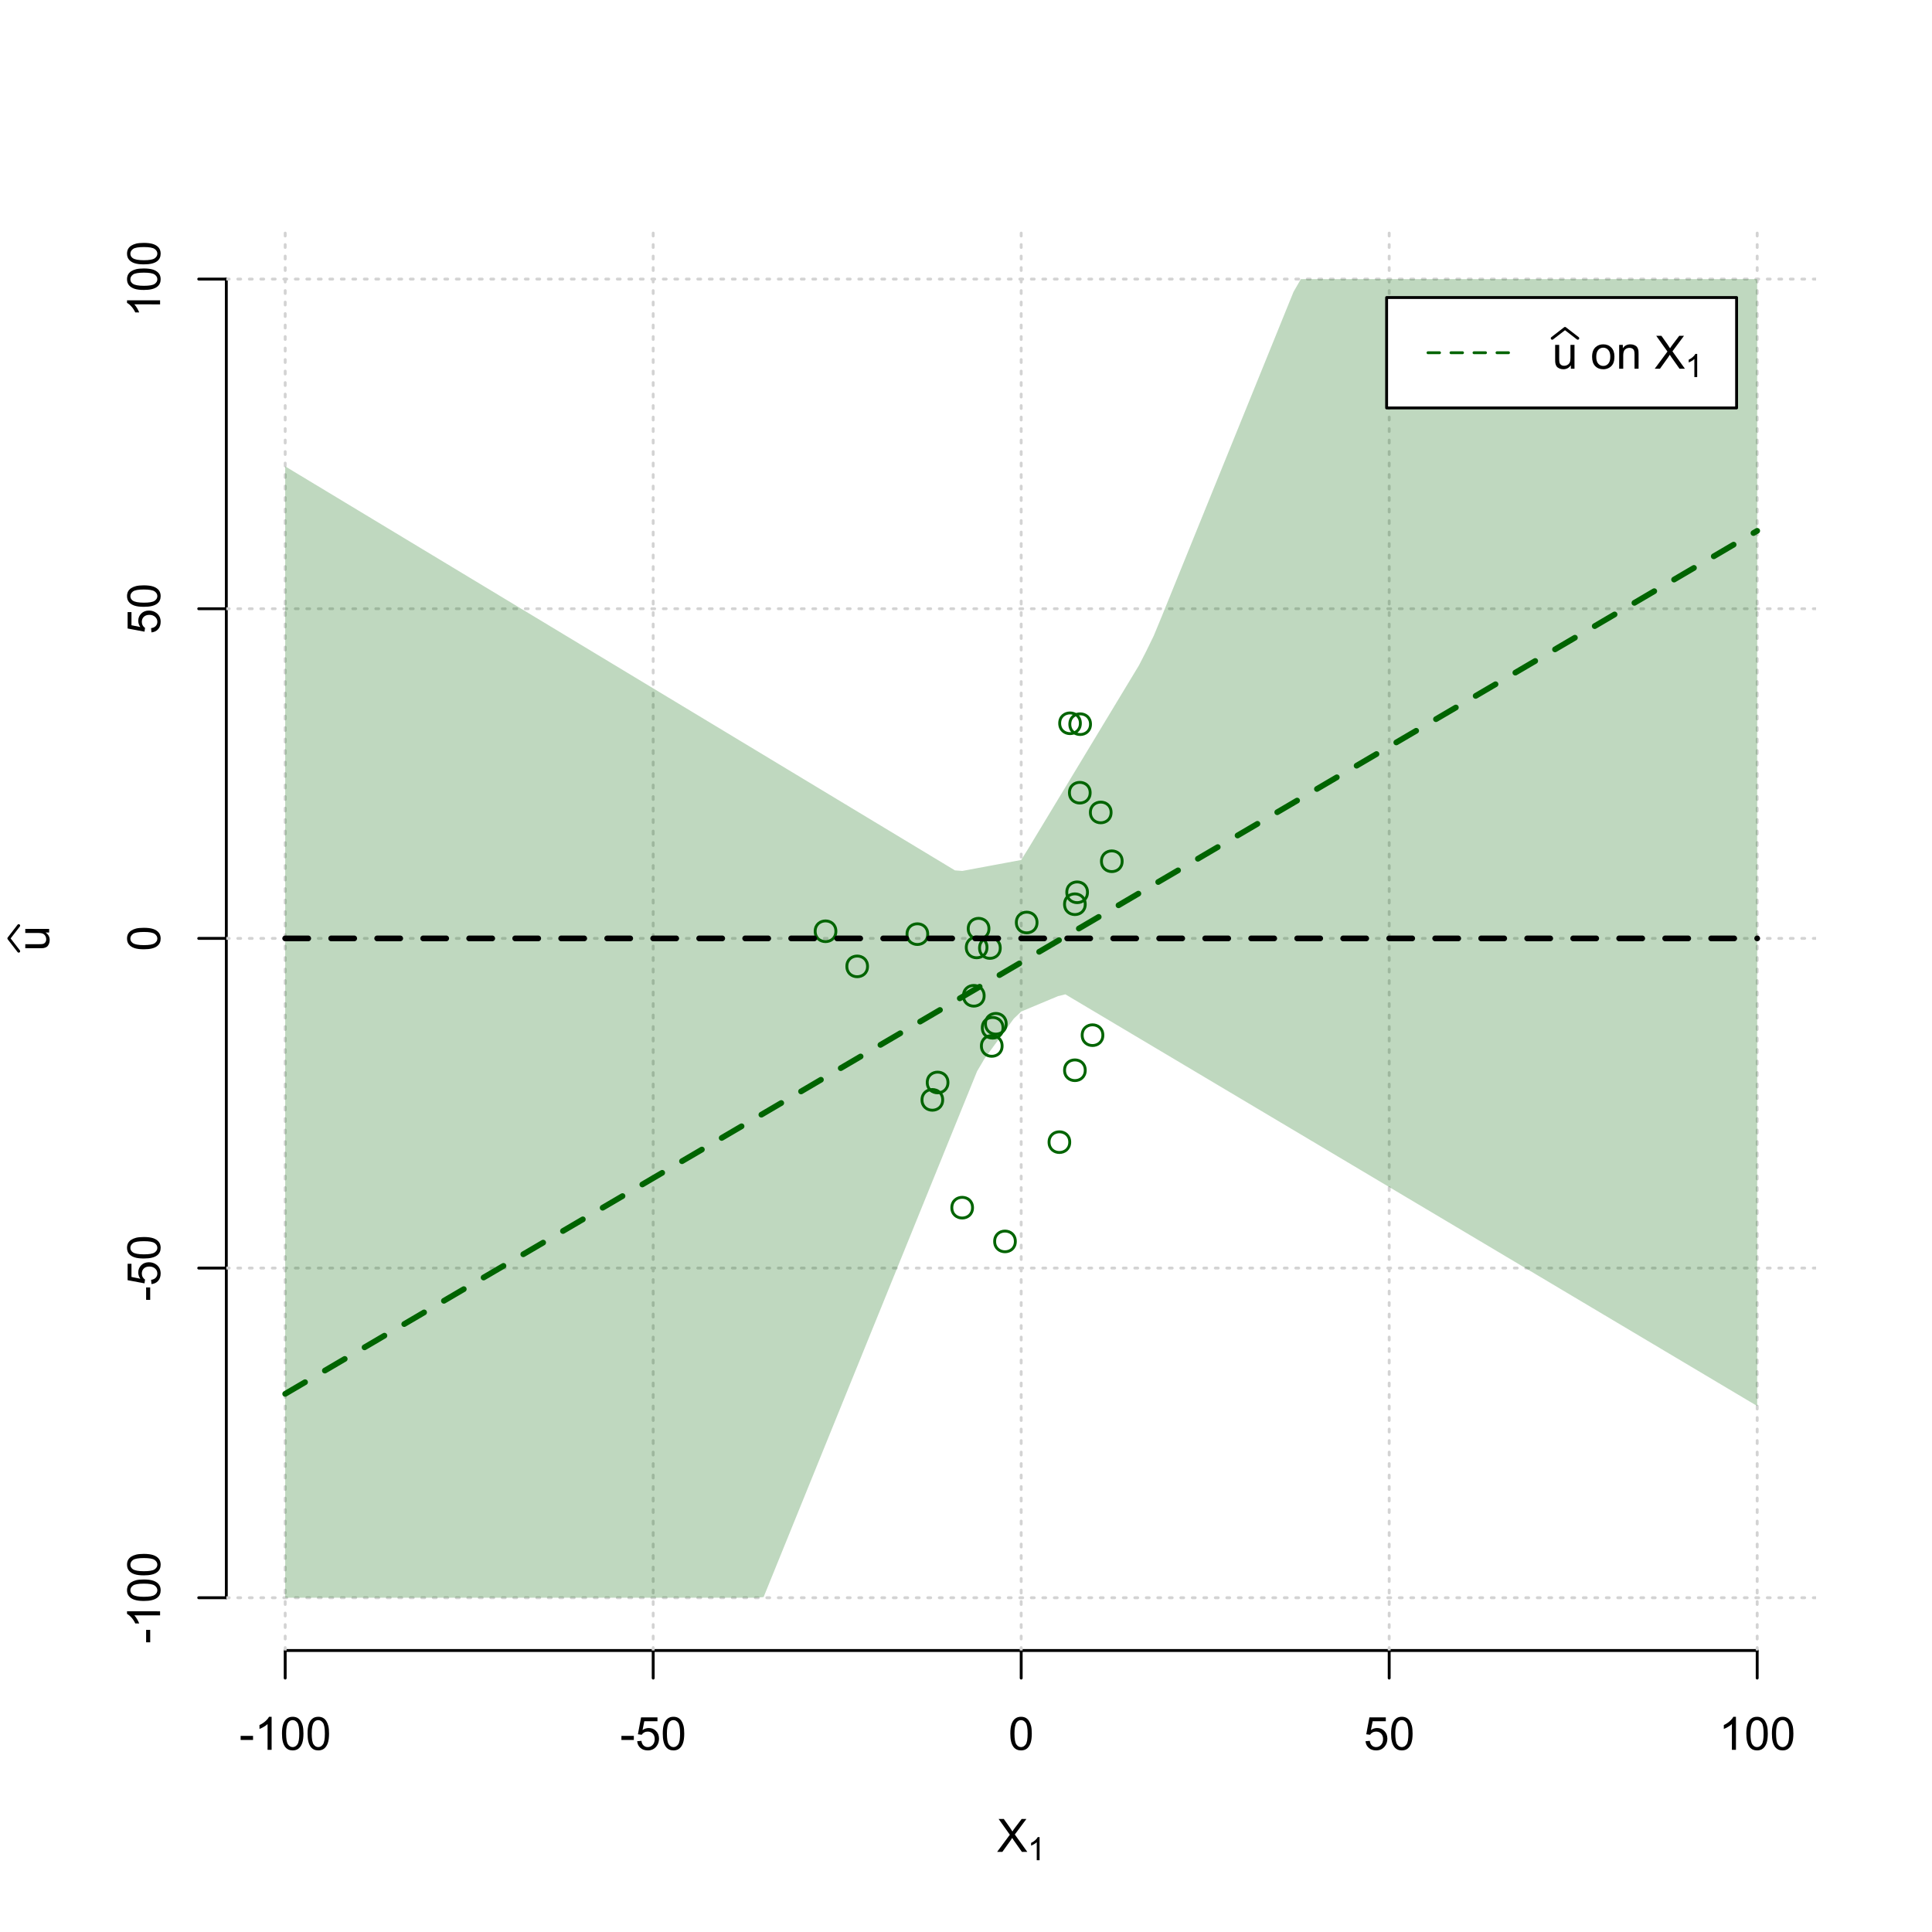 <?xml version="1.0" encoding="UTF-8"?>
<svg xmlns="http://www.w3.org/2000/svg" xmlns:xlink="http://www.w3.org/1999/xlink" width="504pt" height="504pt" viewBox="0 0 504 504" version="1.1">
<defs>
<g>
<symbol overflow="visible" id="glyph0-0">
<path style="stroke:none;" d="M 1.5 0 L 1.5 -7.5 L 7.5 -7.5 L 7.5 0 Z M 1.688 -0.188 L 7.312 -0.188 L 7.312 -7.312 L 1.688 -7.312 Z M 1.688 -0.188 "/>
</symbol>
<symbol overflow="visible" id="glyph0-1">
<path style="stroke:none;" d="M 0.055 0 L 3.375 -4.477 L 0.445 -8.59 L 1.797 -8.59 L 3.359 -6.387 C 3.68 -5.93 3.91 -5.578 4.047 -5.332 C 4.238 -5.645 4.465 -5.969 4.727 -6.312 L 6.457 -8.59 L 7.695 -8.59 L 4.676 -4.539 L 7.93 0 L 6.523 0 L 4.359 -3.062 C 4.238 -3.238 4.113 -3.43 3.984 -3.641 C 3.789 -3.324 3.652 -3.109 3.574 -2.992 L 1.418 0 Z M 0.055 0 "/>
</symbol>
<symbol overflow="visible" id="glyph0-2">
<path style="stroke:none;" d="M 0.383 -2.578 L 0.383 -3.641 L 3.621 -3.641 L 3.621 -2.578 Z M 0.383 -2.578 "/>
</symbol>
<symbol overflow="visible" id="glyph0-3">
<path style="stroke:none;" d="M 4.469 0 L 3.414 0 L 3.414 -6.719 C 3.16 -6.477 2.828 -6.234 2.414 -5.996 C 2 -5.75 1.629 -5.57 1.305 -5.449 L 1.305 -6.469 C 1.895 -6.742 2.41 -7.078 2.852 -7.477 C 3.293 -7.871 3.605 -8.254 3.789 -8.625 L 4.469 -8.625 Z M 4.469 0 "/>
</symbol>
<symbol overflow="visible" id="glyph0-4">
<path style="stroke:none;" d="M 0.5 -4.234 C 0.496 -5.246 0.602 -6.062 0.812 -6.688 C 1.02 -7.305 1.328 -7.785 1.742 -8.121 C 2.148 -8.457 2.668 -8.625 3.297 -8.625 C 3.758 -8.625 4.164 -8.531 4.512 -8.348 C 4.855 -8.16 5.141 -7.891 5.371 -7.543 C 5.594 -7.191 5.773 -6.766 5.906 -6.266 C 6.035 -5.762 6.098 -5.086 6.102 -4.234 C 6.098 -3.227 5.996 -2.414 5.789 -1.797 C 5.578 -1.176 5.266 -0.695 4.859 -0.359 C 4.445 -0.02 3.926 0.145 3.297 0.148 C 2.465 0.145 1.816 -0.148 1.348 -0.742 C 0.781 -1.457 0.496 -2.621 0.5 -4.234 Z M 1.582 -4.234 C 1.582 -2.824 1.746 -1.887 2.074 -1.418 C 2.402 -0.949 2.809 -0.715 3.297 -0.719 C 3.777 -0.715 4.184 -0.949 4.52 -1.422 C 4.848 -1.887 5.016 -2.824 5.016 -4.234 C 5.016 -5.648 4.848 -6.59 4.52 -7.055 C 4.184 -7.516 3.773 -7.746 3.289 -7.75 C 2.801 -7.746 2.414 -7.543 2.125 -7.137 C 1.762 -6.613 1.582 -5.645 1.582 -4.234 Z M 1.582 -4.234 "/>
</symbol>
<symbol overflow="visible" id="glyph0-5">
<path style="stroke:none;" d="M 0.5 -2.25 L 1.605 -2.344 C 1.684 -1.805 1.871 -1.398 2.176 -1.125 C 2.473 -0.852 2.836 -0.715 3.258 -0.719 C 3.766 -0.715 4.195 -0.906 4.547 -1.293 C 4.898 -1.672 5.074 -2.18 5.074 -2.82 C 5.074 -3.414 4.902 -3.891 4.566 -4.242 C 4.227 -4.59 3.785 -4.762 3.242 -4.766 C 2.898 -4.762 2.594 -4.684 2.32 -4.531 C 2.047 -4.375 1.832 -4.176 1.676 -3.93 L 0.688 -4.062 L 1.516 -8.473 L 5.789 -8.473 L 5.789 -7.465 L 2.359 -7.465 L 1.898 -5.156 C 2.414 -5.516 2.953 -5.695 3.523 -5.695 C 4.27 -5.695 4.902 -5.434 5.422 -4.914 C 5.934 -4.395 6.191 -3.727 6.195 -2.914 C 6.191 -2.133 5.965 -1.461 5.516 -0.898 C 4.961 -0.199 4.211 0.145 3.258 0.148 C 2.477 0.145 1.836 -0.07 1.344 -0.508 C 0.844 -0.941 0.562 -1.523 0.5 -2.25 Z M 0.5 -2.25 "/>
</symbol>
<symbol overflow="visible" id="glyph0-6">
<path style="stroke:none;" d="M 4.867 0 L 4.867 -0.914 C 4.379 -0.211 3.723 0.141 2.895 0.141 C 2.527 0.141 2.184 0.07 1.867 -0.07 C 1.547 -0.211 1.309 -0.387 1.156 -0.602 C 1 -0.812 0.895 -1.074 0.832 -1.383 C 0.785 -1.59 0.762 -1.918 0.766 -2.367 L 0.766 -6.223 L 1.82 -6.223 L 1.82 -2.773 C 1.816 -2.219 1.84 -1.848 1.887 -1.656 C 1.949 -1.379 2.09 -1.16 2.309 -1.004 C 2.523 -0.84 2.789 -0.762 3.105 -0.766 C 3.418 -0.762 3.715 -0.844 3.996 -1.008 C 4.273 -1.172 4.469 -1.391 4.586 -1.672 C 4.699 -1.949 4.758 -2.355 4.758 -2.891 L 4.758 -6.223 L 5.812 -6.223 L 5.812 0 Z M 4.867 0 "/>
</symbol>
<symbol overflow="visible" id="glyph0-7">
<path style="stroke:none;" d=""/>
</symbol>
<symbol overflow="visible" id="glyph0-8">
<path style="stroke:none;" d="M 0.398 -3.109 C 0.398 -4.262 0.719 -5.117 1.359 -5.672 C 1.895 -6.133 2.547 -6.363 3.316 -6.363 C 4.172 -6.363 4.871 -6.082 5.414 -5.52 C 5.953 -4.957 6.223 -4.184 6.227 -3.199 C 6.223 -2.398 6.102 -1.766 5.867 -1.309 C 5.625 -0.848 5.277 -0.492 4.82 -0.238 C 4.359 0.016 3.859 0.141 3.316 0.141 C 2.441 0.141 1.734 -0.137 1.203 -0.695 C 0.664 -1.254 0.398 -2.059 0.398 -3.109 Z M 1.484 -3.109 C 1.48 -2.309 1.656 -1.711 2.004 -1.32 C 2.348 -0.922 2.785 -0.727 3.316 -0.727 C 3.84 -0.727 4.273 -0.926 4.621 -1.324 C 4.969 -1.723 5.145 -2.328 5.145 -3.148 C 5.145 -3.914 4.969 -4.496 4.617 -4.895 C 4.266 -5.289 3.832 -5.488 3.316 -5.492 C 2.785 -5.488 2.348 -5.293 2.004 -4.898 C 1.656 -4.5 1.48 -3.902 1.484 -3.109 Z M 1.484 -3.109 "/>
</symbol>
<symbol overflow="visible" id="glyph0-9">
<path style="stroke:none;" d="M 0.789 0 L 0.789 -6.223 L 1.742 -6.223 L 1.742 -5.336 C 2.195 -6.02 2.855 -6.363 3.719 -6.363 C 4.09 -6.363 4.434 -6.293 4.754 -6.16 C 5.066 -6.023 5.305 -5.848 5.461 -5.633 C 5.617 -5.41 5.727 -5.152 5.789 -4.852 C 5.828 -4.656 5.848 -4.312 5.848 -3.828 L 5.848 0 L 4.793 0 L 4.793 -3.785 C 4.793 -4.215 4.75 -4.535 4.668 -4.75 C 4.586 -4.961 4.441 -5.129 4.234 -5.258 C 4.023 -5.383 3.777 -5.449 3.5 -5.449 C 3.047 -5.449 2.66 -5.305 2.332 -5.02 C 2.004 -4.734 1.84 -4.195 1.844 -3.398 L 1.844 0 Z M 0.789 0 "/>
</symbol>
<symbol overflow="visible" id="glyph1-0">
<path style="stroke:none;" d="M 1.051 0 L 1.051 -5.25 L 5.25 -5.25 L 5.25 0 Z M 1.18 -0.133 L 5.117 -0.133 L 5.117 -5.117 L 1.18 -5.117 Z M 1.18 -0.133 "/>
</symbol>
<symbol overflow="visible" id="glyph1-1">
<path style="stroke:none;" d="M 3.129 0 L 2.391 0 L 2.391 -4.703 C 2.211 -4.531 1.977 -4.363 1.691 -4.195 C 1.398 -4.023 1.141 -3.895 0.914 -3.812 L 0.914 -4.527 C 1.328 -4.719 1.688 -4.953 1.996 -5.234 C 2.305 -5.508 2.523 -5.777 2.652 -6.039 L 3.129 -6.039 Z M 3.129 0 "/>
</symbol>
<symbol overflow="visible" id="glyph2-0">
<path style="stroke:none;" d="M 0 -1.5 L -7.5 -1.5 L -7.5 -7.5 L 0 -7.5 Z M -0.188 -1.688 L -0.188 -7.312 L -7.312 -7.312 L -7.312 -1.688 Z M -0.188 -1.688 "/>
</symbol>
<symbol overflow="visible" id="glyph2-1">
<path style="stroke:none;" d="M 0 -4.867 L -0.914 -4.867 C -0.211 -4.379 0.141 -3.723 0.141 -2.895 C 0.141 -2.527 0.07 -2.184 -0.07 -1.867 C -0.211 -1.547 -0.387 -1.309 -0.598 -1.156 C -0.809 -1 -1.07 -0.895 -1.383 -0.832 C -1.59 -0.789 -1.918 -0.766 -2.367 -0.77 L -6.223 -0.77 L -6.223 -1.824 L -2.773 -1.824 C -2.219 -1.82 -1.848 -1.844 -1.656 -1.887 C -1.379 -1.949 -1.16 -2.09 -1.004 -2.309 C -0.84 -2.523 -0.762 -2.789 -0.766 -3.105 C -0.762 -3.418 -0.844 -3.715 -1.008 -3.996 C -1.172 -4.273 -1.391 -4.469 -1.672 -4.586 C -1.945 -4.699 -2.352 -4.758 -2.887 -4.758 L -6.223 -4.758 L -6.223 -5.812 L 0 -5.812 Z M 0 -4.867 "/>
</symbol>
<symbol overflow="visible" id="glyph2-2">
<path style="stroke:none;" d="M -2.578 -0.383 L -3.641 -0.383 L -3.641 -3.621 L -2.578 -3.621 Z M -2.578 -0.383 "/>
</symbol>
<symbol overflow="visible" id="glyph2-3">
<path style="stroke:none;" d="M 0 -4.469 L 0 -3.414 L -6.719 -3.418 C -6.477 -3.16 -6.234 -2.828 -5.996 -2.418 C -5.75 -2.004 -5.57 -1.633 -5.449 -1.309 L -6.469 -1.309 C -6.742 -1.895 -7.078 -2.41 -7.477 -2.852 C -7.871 -3.293 -8.254 -3.605 -8.625 -3.793 L -8.625 -4.473 Z M 0 -4.469 "/>
</symbol>
<symbol overflow="visible" id="glyph2-4">
<path style="stroke:none;" d="M -4.234 -0.5 C -5.246 -0.496 -6.062 -0.602 -6.688 -0.812 C -7.305 -1.02 -7.785 -1.328 -8.121 -1.742 C -8.457 -2.152 -8.625 -2.672 -8.625 -3.301 C -8.625 -3.758 -8.531 -4.164 -8.348 -4.512 C -8.16 -4.859 -7.891 -5.145 -7.543 -5.371 C -7.191 -5.594 -6.766 -5.773 -6.266 -5.906 C -5.762 -6.035 -5.086 -6.098 -4.234 -6.102 C -3.223 -6.098 -2.41 -5.996 -1.793 -5.789 C -1.176 -5.578 -0.695 -5.266 -0.359 -4.859 C -0.02 -4.445 0.145 -3.926 0.148 -3.297 C 0.145 -2.465 -0.148 -1.816 -0.742 -1.348 C -1.457 -0.781 -2.621 -0.496 -4.234 -0.5 Z M -4.234 -1.582 C -2.824 -1.582 -1.887 -1.746 -1.418 -2.074 C -0.949 -2.402 -0.715 -2.809 -0.719 -3.297 C -0.715 -3.777 -0.949 -4.184 -1.422 -4.52 C -1.887 -4.848 -2.824 -5.016 -4.234 -5.016 C -5.648 -5.016 -6.59 -4.848 -7.055 -4.52 C -7.516 -4.188 -7.746 -3.777 -7.75 -3.289 C -7.746 -2.801 -7.543 -2.414 -7.137 -2.129 C -6.613 -1.762 -5.645 -1.582 -4.234 -1.582 Z M -4.234 -1.582 "/>
</symbol>
<symbol overflow="visible" id="glyph2-5">
<path style="stroke:none;" d="M -2.25 -0.5 L -2.344 -1.605 C -1.805 -1.684 -1.398 -1.871 -1.125 -2.176 C -0.852 -2.473 -0.715 -2.836 -0.719 -3.258 C -0.715 -3.766 -0.906 -4.195 -1.293 -4.547 C -1.672 -4.898 -2.18 -5.074 -2.816 -5.074 C -3.414 -5.074 -3.891 -4.902 -4.242 -4.566 C -4.59 -4.227 -4.762 -3.785 -4.766 -3.242 C -4.762 -2.898 -4.684 -2.594 -4.531 -2.32 C -4.375 -2.047 -4.176 -1.832 -3.93 -1.676 L -4.062 -0.688 L -8.473 -1.52 L -8.473 -5.789 L -7.465 -5.789 L -7.465 -2.363 L -5.156 -1.898 C -5.516 -2.414 -5.695 -2.953 -5.695 -3.523 C -5.695 -4.27 -5.434 -4.902 -4.914 -5.422 C -4.395 -5.934 -3.727 -6.191 -2.91 -6.195 C -2.133 -6.191 -1.461 -5.965 -0.895 -5.516 C -0.199 -4.961 0.145 -4.211 0.148 -3.258 C 0.145 -2.477 -0.07 -1.836 -0.508 -1.344 C -0.941 -0.848 -1.523 -0.566 -2.25 -0.5 Z M -2.25 -0.5 "/>
</symbol>
</g>
<clipPath id="clip1">
  <path d="M 74 59.039 L 75 59.039 L 75 430.559 L 74 430.559 Z M 74 59.039 "/>
</clipPath>
<clipPath id="clip2">
  <path d="M 170 59.039 L 171 59.039 L 171 430.559 L 170 430.559 Z M 170 59.039 "/>
</clipPath>
<clipPath id="clip3">
  <path d="M 266 59.039 L 267 59.039 L 267 430.559 L 266 430.559 Z M 266 59.039 "/>
</clipPath>
<clipPath id="clip4">
  <path d="M 362 59.039 L 363 59.039 L 363 430.559 L 362 430.559 Z M 362 59.039 "/>
</clipPath>
<clipPath id="clip5">
  <path d="M 458 59.039 L 459 59.039 L 459 430.559 L 458 430.559 Z M 458 59.039 "/>
</clipPath>
<clipPath id="clip6">
  <path d="M 59.039 416 L 473.758 416 L 473.758 418 L 59.039 418 Z M 59.039 416 "/>
</clipPath>
<clipPath id="clip7">
  <path d="M 59.039 330 L 473.758 330 L 473.758 332 L 59.039 332 Z M 59.039 330 "/>
</clipPath>
<clipPath id="clip8">
  <path d="M 59.039 244 L 473.758 244 L 473.758 246 L 59.039 246 Z M 59.039 244 "/>
</clipPath>
<clipPath id="clip9">
  <path d="M 59.039 158 L 473.758 158 L 473.758 160 L 59.039 160 Z M 59.039 158 "/>
</clipPath>
<clipPath id="clip10">
  <path d="M 59.039 72 L 473.758 72 L 473.758 74 L 59.039 74 Z M 59.039 72 "/>
</clipPath>
</defs>
<g id="surface1356">
<rect x="0" y="0" width="504" height="504" style="fill:rgb(100%,100%,100%);fill-opacity:1;stroke:none;"/>
<g style="fill:rgb(0%,0%,0%);fill-opacity:1;">
  <use xlink:href="#glyph0-1" x="260.062" y="483.102"/>
</g>
<g style="fill:rgb(0%,0%,0%);fill-opacity:1;">
  <use xlink:href="#glyph1-1" x="268.066" y="485.281"/>
</g>
<g style="fill:rgb(0%,0%,0%);fill-opacity:1;">
  <use xlink:href="#glyph2-1" x="12.82" y="248.137"/>
</g>
<path style="fill:none;stroke-width:0.75;stroke-linecap:round;stroke-linejoin:round;stroke:rgb(0%,0%,0%);stroke-opacity:1;stroke-miterlimit:10;" d="M 4.879 248.137 L 2.301 244.801 L 4.879 241.465 "/>
<path style="fill:none;stroke-width:0.75;stroke-linecap:round;stroke-linejoin:round;stroke:rgb(0%,0%,0%);stroke-opacity:1;stroke-miterlimit:10;" d="M 74.398 430.559 L 458.398 430.559 "/>
<path style="fill:none;stroke-width:0.75;stroke-linecap:round;stroke-linejoin:round;stroke:rgb(0%,0%,0%);stroke-opacity:1;stroke-miterlimit:10;" d="M 74.398 430.559 L 74.398 437.762 "/>
<path style="fill:none;stroke-width:0.75;stroke-linecap:round;stroke-linejoin:round;stroke:rgb(0%,0%,0%);stroke-opacity:1;stroke-miterlimit:10;" d="M 170.398 430.559 L 170.398 437.762 "/>
<path style="fill:none;stroke-width:0.75;stroke-linecap:round;stroke-linejoin:round;stroke:rgb(0%,0%,0%);stroke-opacity:1;stroke-miterlimit:10;" d="M 266.398 430.559 L 266.398 437.762 "/>
<path style="fill:none;stroke-width:0.75;stroke-linecap:round;stroke-linejoin:round;stroke:rgb(0%,0%,0%);stroke-opacity:1;stroke-miterlimit:10;" d="M 362.398 430.559 L 362.398 437.762 "/>
<path style="fill:none;stroke-width:0.75;stroke-linecap:round;stroke-linejoin:round;stroke:rgb(0%,0%,0%);stroke-opacity:1;stroke-miterlimit:10;" d="M 458.398 430.559 L 458.398 437.762 "/>
<g style="fill:rgb(0%,0%,0%);fill-opacity:1;">
  <use xlink:href="#glyph0-2" x="62.391" y="456.48"/>
  <use xlink:href="#glyph0-3" x="66.387" y="456.48"/>
  <use xlink:href="#glyph0-4" x="73.061" y="456.48"/>
  <use xlink:href="#glyph0-4" x="79.734" y="456.48"/>
</g>
<g style="fill:rgb(0%,0%,0%);fill-opacity:1;">
  <use xlink:href="#glyph0-2" x="161.727" y="456.48"/>
  <use xlink:href="#glyph0-5" x="165.723" y="456.48"/>
  <use xlink:href="#glyph0-4" x="172.396" y="456.48"/>
</g>
<g style="fill:rgb(0%,0%,0%);fill-opacity:1;">
  <use xlink:href="#glyph0-4" x="263.062" y="456.48"/>
</g>
<g style="fill:rgb(0%,0%,0%);fill-opacity:1;">
  <use xlink:href="#glyph0-5" x="355.727" y="456.48"/>
  <use xlink:href="#glyph0-4" x="362.4" y="456.48"/>
</g>
<g style="fill:rgb(0%,0%,0%);fill-opacity:1;">
  <use xlink:href="#glyph0-3" x="448.387" y="456.48"/>
  <use xlink:href="#glyph0-4" x="455.061" y="456.48"/>
  <use xlink:href="#glyph0-4" x="461.734" y="456.48"/>
</g>
<path style="fill:none;stroke-width:0.75;stroke-linecap:round;stroke-linejoin:round;stroke:rgb(0%,0%,0%);stroke-opacity:1;stroke-miterlimit:10;" d="M 59.039 416.801 L 59.039 72.801 "/>
<path style="fill:none;stroke-width:0.75;stroke-linecap:round;stroke-linejoin:round;stroke:rgb(0%,0%,0%);stroke-opacity:1;stroke-miterlimit:10;" d="M 59.039 416.801 L 51.84 416.801 "/>
<path style="fill:none;stroke-width:0.75;stroke-linecap:round;stroke-linejoin:round;stroke:rgb(0%,0%,0%);stroke-opacity:1;stroke-miterlimit:10;" d="M 59.039 330.801 L 51.84 330.801 "/>
<path style="fill:none;stroke-width:0.75;stroke-linecap:round;stroke-linejoin:round;stroke:rgb(0%,0%,0%);stroke-opacity:1;stroke-miterlimit:10;" d="M 59.039 244.801 L 51.84 244.801 "/>
<path style="fill:none;stroke-width:0.75;stroke-linecap:round;stroke-linejoin:round;stroke:rgb(0%,0%,0%);stroke-opacity:1;stroke-miterlimit:10;" d="M 59.039 158.801 L 51.84 158.801 "/>
<path style="fill:none;stroke-width:0.75;stroke-linecap:round;stroke-linejoin:round;stroke:rgb(0%,0%,0%);stroke-opacity:1;stroke-miterlimit:10;" d="M 59.039 72.801 L 51.84 72.801 "/>
<g style="fill:rgb(0%,0%,0%);fill-opacity:1;">
  <use xlink:href="#glyph2-2" x="41.762" y="428.809"/>
  <use xlink:href="#glyph2-3" x="41.762" y="424.812"/>
  <use xlink:href="#glyph2-4" x="41.762" y="418.139"/>
  <use xlink:href="#glyph2-4" x="41.762" y="411.465"/>
</g>
<g style="fill:rgb(0%,0%,0%);fill-opacity:1;">
  <use xlink:href="#glyph2-2" x="41.762" y="339.473"/>
  <use xlink:href="#glyph2-5" x="41.762" y="335.477"/>
  <use xlink:href="#glyph2-4" x="41.762" y="328.803"/>
</g>
<g style="fill:rgb(0%,0%,0%);fill-opacity:1;">
  <use xlink:href="#glyph2-4" x="41.762" y="248.137"/>
</g>
<g style="fill:rgb(0%,0%,0%);fill-opacity:1;">
  <use xlink:href="#glyph2-5" x="41.762" y="165.473"/>
  <use xlink:href="#glyph2-4" x="41.762" y="158.799"/>
</g>
<g style="fill:rgb(0%,0%,0%);fill-opacity:1;">
  <use xlink:href="#glyph2-3" x="41.762" y="82.812"/>
  <use xlink:href="#glyph2-4" x="41.762" y="76.139"/>
  <use xlink:href="#glyph2-4" x="41.762" y="69.465"/>
</g>
<g clip-path="url(#clip1)" clip-rule="nonzero">
<path style="fill:none;stroke-width:0.75;stroke-linecap:round;stroke-linejoin:round;stroke:rgb(82.745%,82.745%,82.745%);stroke-opacity:1;stroke-dasharray:0.75,2.25;stroke-miterlimit:10;" d="M 74.398 430.559 L 74.398 59.039 "/>
</g>
<g clip-path="url(#clip2)" clip-rule="nonzero">
<path style="fill:none;stroke-width:0.75;stroke-linecap:round;stroke-linejoin:round;stroke:rgb(82.745%,82.745%,82.745%);stroke-opacity:1;stroke-dasharray:0.75,2.25;stroke-miterlimit:10;" d="M 170.398 430.559 L 170.398 59.039 "/>
</g>
<g clip-path="url(#clip3)" clip-rule="nonzero">
<path style="fill:none;stroke-width:0.75;stroke-linecap:round;stroke-linejoin:round;stroke:rgb(82.745%,82.745%,82.745%);stroke-opacity:1;stroke-dasharray:0.75,2.25;stroke-miterlimit:10;" d="M 266.398 430.559 L 266.398 59.039 "/>
</g>
<g clip-path="url(#clip4)" clip-rule="nonzero">
<path style="fill:none;stroke-width:0.75;stroke-linecap:round;stroke-linejoin:round;stroke:rgb(82.745%,82.745%,82.745%);stroke-opacity:1;stroke-dasharray:0.75,2.25;stroke-miterlimit:10;" d="M 362.398 430.559 L 362.398 59.039 "/>
</g>
<g clip-path="url(#clip5)" clip-rule="nonzero">
<path style="fill:none;stroke-width:0.75;stroke-linecap:round;stroke-linejoin:round;stroke:rgb(82.745%,82.745%,82.745%);stroke-opacity:1;stroke-dasharray:0.75,2.25;stroke-miterlimit:10;" d="M 458.398 430.559 L 458.398 59.039 "/>
</g>
<g clip-path="url(#clip6)" clip-rule="nonzero">
<path style="fill:none;stroke-width:0.75;stroke-linecap:round;stroke-linejoin:round;stroke:rgb(82.745%,82.745%,82.745%);stroke-opacity:1;stroke-dasharray:0.75,2.25;stroke-miterlimit:10;" d="M 59.039 416.801 L 473.762 416.801 "/>
</g>
<g clip-path="url(#clip7)" clip-rule="nonzero">
<path style="fill:none;stroke-width:0.75;stroke-linecap:round;stroke-linejoin:round;stroke:rgb(82.745%,82.745%,82.745%);stroke-opacity:1;stroke-dasharray:0.75,2.25;stroke-miterlimit:10;" d="M 59.039 330.801 L 473.762 330.801 "/>
</g>
<g clip-path="url(#clip8)" clip-rule="nonzero">
<path style="fill:none;stroke-width:0.75;stroke-linecap:round;stroke-linejoin:round;stroke:rgb(82.745%,82.745%,82.745%);stroke-opacity:1;stroke-dasharray:0.75,2.25;stroke-miterlimit:10;" d="M 59.039 244.801 L 473.762 244.801 "/>
</g>
<g clip-path="url(#clip9)" clip-rule="nonzero">
<path style="fill:none;stroke-width:0.75;stroke-linecap:round;stroke-linejoin:round;stroke:rgb(82.745%,82.745%,82.745%);stroke-opacity:1;stroke-dasharray:0.75,2.25;stroke-miterlimit:10;" d="M 59.039 158.801 L 473.762 158.801 "/>
</g>
<g clip-path="url(#clip10)" clip-rule="nonzero">
<path style="fill:none;stroke-width:0.75;stroke-linecap:round;stroke-linejoin:round;stroke:rgb(82.745%,82.745%,82.745%);stroke-opacity:1;stroke-dasharray:0.75,2.25;stroke-miterlimit:10;" d="M 59.039 72.801 L 473.762 72.801 "/>
</g>
<path style=" stroke:none;fill-rule:nonzero;fill:rgb(0%,39.216%,0%);fill-opacity:0.251;" d="M 74.398 72.801 L 74.398 121.66 L 76.32 122.816 L 78.238 123.977 L 80.16 125.133 L 82.078 126.293 L 84 127.449 L 85.922 128.609 L 87.84 129.766 L 89.762 130.926 L 91.68 132.082 L 93.602 133.242 L 95.52 134.398 L 97.441 135.559 L 99.359 136.715 L 101.281 137.875 L 103.199 139.031 L 105.121 140.191 L 107.039 141.348 L 108.961 142.508 L 110.879 143.664 L 112.801 144.824 L 114.719 145.98 L 116.641 147.141 L 118.559 148.297 L 120.48 149.457 L 122.398 150.613 L 124.32 151.773 L 126.238 152.93 L 128.16 154.09 L 130.078 155.246 L 132 156.406 L 133.922 157.562 L 135.84 158.723 L 137.762 159.879 L 139.68 161.039 L 141.602 162.195 L 143.52 163.355 L 145.441 164.512 L 147.359 165.672 L 149.281 166.828 L 151.199 167.988 L 153.121 169.145 L 155.039 170.305 L 156.961 171.461 L 158.879 172.621 L 160.801 173.777 L 162.719 174.938 L 164.641 176.094 L 166.559 177.254 L 168.48 178.41 L 170.398 179.57 L 172.32 180.727 L 174.238 181.887 L 176.16 183.043 L 178.078 184.203 L 180 185.359 L 181.922 186.52 L 183.84 187.676 L 185.762 188.836 L 187.68 189.992 L 189.602 191.152 L 191.52 192.309 L 193.441 193.469 L 195.359 194.625 L 197.281 195.785 L 199.199 196.941 L 201.121 198.102 L 203.039 199.258 L 204.961 200.418 L 206.879 201.574 L 208.801 202.734 L 210.719 203.891 L 212.641 205.051 L 214.559 206.207 L 216.48 207.367 L 218.398 208.523 L 220.32 209.684 L 222.238 210.84 L 224.16 212 L 226.078 213.156 L 228 214.316 L 229.922 215.473 L 231.84 216.633 L 233.762 217.789 L 235.68 218.949 L 237.602 220.105 L 239.52 221.266 L 241.441 222.422 L 243.359 223.582 L 245.281 224.738 L 247.199 225.898 L 249.121 227.055 L 251.039 227.199 L 252.961 226.844 L 254.879 226.484 L 256.801 226.129 L 258.719 225.77 L 260.641 225.414 L 262.559 225.055 L 264.48 224.699 L 266.398 224.344 L 268.32 221.258 L 270.238 218.078 L 272.16 214.898 L 274.078 211.719 L 277.922 205.359 L 279.84 202.18 L 281.762 199.004 L 283.68 195.824 L 285.602 192.645 L 287.52 189.465 L 289.441 186.285 L 291.359 183.105 L 293.281 179.926 L 295.199 176.746 L 297.121 173.57 L 299.039 169.832 L 300.961 165.887 L 302.879 161.258 L 304.801 156.527 L 306.719 151.797 L 308.641 147.07 L 310.559 142.34 L 312.48 137.609 L 314.398 132.883 L 316.32 128.152 L 318.238 123.422 L 320.16 118.695 L 322.078 113.965 L 324 109.234 L 325.922 104.508 L 327.84 99.777 L 329.762 95.047 L 331.68 90.32 L 333.602 85.59 L 335.52 80.859 L 337.441 76.133 L 339.359 72.801 L 458.398 72.801 L 458.398 416.801 L 458.398 366.785 L 456.48 365.641 L 454.559 364.5 L 452.641 363.359 L 450.719 362.215 L 448.801 361.074 L 446.879 359.93 L 444.961 358.789 L 443.039 357.645 L 441.121 356.504 L 439.199 355.359 L 437.281 354.219 L 435.359 353.074 L 433.441 351.934 L 431.52 350.789 L 429.602 349.648 L 427.68 348.504 L 425.762 347.363 L 423.84 346.219 L 421.922 345.078 L 420 343.934 L 418.078 342.793 L 416.16 341.648 L 414.238 340.508 L 412.32 339.367 L 410.398 338.223 L 408.48 337.082 L 406.559 335.938 L 404.641 334.797 L 402.719 333.652 L 400.801 332.512 L 398.879 331.367 L 396.961 330.227 L 395.039 329.082 L 393.121 327.941 L 391.199 326.797 L 389.281 325.656 L 387.359 324.512 L 385.441 323.371 L 383.52 322.227 L 381.602 321.086 L 379.68 319.941 L 377.762 318.801 L 375.84 317.656 L 373.922 316.516 L 372 315.375 L 370.078 314.23 L 368.16 313.09 L 366.238 311.945 L 364.32 310.805 L 362.398 309.66 L 360.48 308.52 L 358.559 307.375 L 356.641 306.234 L 354.719 305.09 L 352.801 303.949 L 350.879 302.805 L 348.961 301.664 L 347.039 300.52 L 345.121 299.379 L 343.199 298.234 L 341.281 297.094 L 339.359 295.949 L 337.441 294.809 L 335.52 293.668 L 333.602 292.523 L 331.68 291.383 L 329.762 290.238 L 327.84 289.098 L 325.922 287.953 L 324 286.812 L 322.078 285.668 L 320.16 284.527 L 318.238 283.383 L 316.32 282.242 L 314.398 281.098 L 312.48 279.957 L 310.559 278.812 L 308.641 277.672 L 306.719 276.527 L 304.801 275.387 L 302.879 274.242 L 300.961 273.102 L 299.039 271.957 L 297.121 270.816 L 295.199 269.676 L 293.281 268.531 L 291.359 267.391 L 289.441 266.246 L 287.52 265.105 L 285.602 263.961 L 283.68 262.82 L 281.762 261.676 L 279.84 260.535 L 277.922 259.391 L 276 259.867 L 274.078 260.668 L 272.16 261.473 L 270.238 262.277 L 268.32 263.082 L 266.398 263.887 L 264.48 265.719 L 262.559 268.34 L 260.641 270.965 L 258.719 273.59 L 256.801 276.215 L 254.879 279.484 L 252.961 284.215 L 251.039 288.941 L 249.121 293.672 L 247.199 298.402 L 245.281 303.129 L 243.359 307.859 L 241.441 312.59 L 239.52 317.316 L 237.602 322.047 L 235.68 326.777 L 233.762 331.504 L 231.84 336.234 L 229.922 340.965 L 228 345.691 L 226.078 350.422 L 224.16 355.152 L 222.238 359.879 L 220.32 364.609 L 218.398 369.34 L 216.48 374.066 L 214.559 378.797 L 212.641 383.527 L 210.719 388.254 L 208.801 392.984 L 206.879 397.715 L 204.961 402.441 L 203.039 407.172 L 201.121 411.902 L 199.199 416.629 L 197.281 416.801 L 74.398 416.801 Z M 74.398 72.801 "/>
<path style="fill:none;stroke-width:0.75;stroke-linecap:round;stroke-linejoin:round;stroke:rgb(0%,39.216%,0%);stroke-opacity:1;stroke-miterlimit:10;" d="M 279.062 297.949 C 279.062 301.551 273.664 301.551 273.664 297.949 C 273.664 294.352 279.062 294.352 279.062 297.949 "/>
<path style="fill:none;stroke-width:0.75;stroke-linecap:round;stroke-linejoin:round;stroke:rgb(0%,39.216%,0%);stroke-opacity:1;stroke-miterlimit:10;" d="M 247.293 282.387 C 247.293 285.988 241.891 285.988 241.891 282.387 C 241.891 278.785 247.293 278.785 247.293 282.387 "/>
<path style="fill:none;stroke-width:0.75;stroke-linecap:round;stroke-linejoin:round;stroke:rgb(0%,39.216%,0%);stroke-opacity:1;stroke-miterlimit:10;" d="M 289.852 211.941 C 289.852 215.543 284.449 215.543 284.449 211.941 C 284.449 208.344 289.852 208.344 289.852 211.941 "/>
<path style="fill:none;stroke-width:0.75;stroke-linecap:round;stroke-linejoin:round;stroke:rgb(0%,39.216%,0%);stroke-opacity:1;stroke-miterlimit:10;" d="M 257.477 247.156 C 257.477 250.758 252.074 250.758 252.074 247.156 C 252.074 243.559 257.477 243.559 257.477 247.156 "/>
<path style="fill:none;stroke-width:0.75;stroke-linecap:round;stroke-linejoin:round;stroke:rgb(0%,39.216%,0%);stroke-opacity:1;stroke-miterlimit:10;" d="M 292.738 224.672 C 292.738 228.273 287.336 228.273 287.336 224.672 C 287.336 221.074 292.738 221.074 292.738 224.672 "/>
<path style="fill:none;stroke-width:0.75;stroke-linecap:round;stroke-linejoin:round;stroke:rgb(0%,39.216%,0%);stroke-opacity:1;stroke-miterlimit:10;" d="M 287.703 270.047 C 287.703 273.645 282.305 273.645 282.305 270.047 C 282.305 266.445 287.703 266.445 287.703 270.047 "/>
<path style="fill:none;stroke-width:0.75;stroke-linecap:round;stroke-linejoin:round;stroke:rgb(0%,39.216%,0%);stroke-opacity:1;stroke-miterlimit:10;" d="M 284.48 188.918 C 284.48 192.516 279.082 192.516 279.082 188.918 C 279.082 185.316 284.48 185.316 284.48 188.918 "/>
<path style="fill:none;stroke-width:0.75;stroke-linecap:round;stroke-linejoin:round;stroke:rgb(0%,39.216%,0%);stroke-opacity:1;stroke-miterlimit:10;" d="M 253.703 315.047 C 253.703 318.645 248.305 318.645 248.305 315.047 C 248.305 311.445 253.703 311.445 253.703 315.047 "/>
<path style="fill:none;stroke-width:0.75;stroke-linecap:round;stroke-linejoin:round;stroke:rgb(0%,39.216%,0%);stroke-opacity:1;stroke-miterlimit:10;" d="M 261.422 272.852 C 261.422 276.453 256.02 276.453 256.02 272.852 C 256.02 269.254 261.422 269.254 261.422 272.852 "/>
<path style="fill:none;stroke-width:0.75;stroke-linecap:round;stroke-linejoin:round;stroke:rgb(0%,39.216%,0%);stroke-opacity:1;stroke-miterlimit:10;" d="M 281.836 188.684 C 281.836 192.281 276.438 192.281 276.438 188.684 C 276.438 185.082 281.836 185.082 281.836 188.684 "/>
<path style="fill:none;stroke-width:0.75;stroke-linecap:round;stroke-linejoin:round;stroke:rgb(0%,39.216%,0%);stroke-opacity:1;stroke-miterlimit:10;" d="M 245.918 286.922 C 245.918 290.523 240.52 290.523 240.52 286.922 C 240.52 283.324 245.918 283.324 245.918 286.922 "/>
<path style="fill:none;stroke-width:0.75;stroke-linecap:round;stroke-linejoin:round;stroke:rgb(0%,39.216%,0%);stroke-opacity:1;stroke-miterlimit:10;" d="M 218.059 242.938 C 218.059 246.539 212.656 246.539 212.656 242.938 C 212.656 239.34 218.059 239.34 218.059 242.938 "/>
<path style="fill:none;stroke-width:0.75;stroke-linecap:round;stroke-linejoin:round;stroke:rgb(0%,39.216%,0%);stroke-opacity:1;stroke-miterlimit:10;" d="M 283.105 235.887 C 283.105 239.484 277.707 239.484 277.707 235.887 C 277.707 232.285 283.105 232.285 283.105 235.887 "/>
<path style="fill:none;stroke-width:0.75;stroke-linecap:round;stroke-linejoin:round;stroke:rgb(0%,39.216%,0%);stroke-opacity:1;stroke-miterlimit:10;" d="M 284.387 206.797 C 284.387 210.395 278.984 210.395 278.984 206.797 C 278.984 203.195 284.387 203.195 284.387 206.797 "/>
<path style="fill:none;stroke-width:0.75;stroke-linecap:round;stroke-linejoin:round;stroke:rgb(0%,39.216%,0%);stroke-opacity:1;stroke-miterlimit:10;" d="M 261.652 268.121 C 261.652 271.719 256.25 271.719 256.25 268.121 C 256.25 264.52 261.652 264.52 261.652 268.121 "/>
<path style="fill:none;stroke-width:0.75;stroke-linecap:round;stroke-linejoin:round;stroke:rgb(0%,39.216%,0%);stroke-opacity:1;stroke-miterlimit:10;" d="M 260.938 247.309 C 260.938 250.91 255.535 250.91 255.535 247.309 C 255.535 243.711 260.938 243.711 260.938 247.309 "/>
<path style="fill:none;stroke-width:0.75;stroke-linecap:round;stroke-linejoin:round;stroke:rgb(0%,39.216%,0%);stroke-opacity:1;stroke-miterlimit:10;" d="M 264.871 323.848 C 264.871 327.449 259.473 327.449 259.473 323.848 C 259.473 320.25 264.871 320.25 264.871 323.848 "/>
<path style="fill:none;stroke-width:0.75;stroke-linecap:round;stroke-linejoin:round;stroke:rgb(0%,39.216%,0%);stroke-opacity:1;stroke-miterlimit:10;" d="M 283.109 279.199 C 283.109 282.797 277.711 282.797 277.711 279.199 C 277.711 275.598 283.109 275.598 283.109 279.199 "/>
<path style="fill:none;stroke-width:0.75;stroke-linecap:round;stroke-linejoin:round;stroke:rgb(0%,39.216%,0%);stroke-opacity:1;stroke-miterlimit:10;" d="M 226.316 252.098 C 226.316 255.699 220.918 255.699 220.918 252.098 C 220.918 248.5 226.316 248.5 226.316 252.098 "/>
<path style="fill:none;stroke-width:0.75;stroke-linecap:round;stroke-linejoin:round;stroke:rgb(0%,39.216%,0%);stroke-opacity:1;stroke-miterlimit:10;" d="M 270.531 240.652 C 270.531 244.254 265.133 244.254 265.133 240.652 C 265.133 237.051 270.531 237.051 270.531 240.652 "/>
<path style="fill:none;stroke-width:0.75;stroke-linecap:round;stroke-linejoin:round;stroke:rgb(0%,39.216%,0%);stroke-opacity:1;stroke-miterlimit:10;" d="M 256.734 259.77 C 256.734 263.371 251.336 263.371 251.336 259.77 C 251.336 256.168 256.734 256.168 256.734 259.77 "/>
<path style="fill:none;stroke-width:0.75;stroke-linecap:round;stroke-linejoin:round;stroke:rgb(0%,39.216%,0%);stroke-opacity:1;stroke-miterlimit:10;" d="M 257.984 242.266 C 257.984 245.867 252.582 245.867 252.582 242.266 C 252.582 238.668 257.984 238.668 257.984 242.266 "/>
<path style="fill:none;stroke-width:0.75;stroke-linecap:round;stroke-linejoin:round;stroke:rgb(0%,39.216%,0%);stroke-opacity:1;stroke-miterlimit:10;" d="M 262.484 267.07 C 262.484 270.672 257.082 270.672 257.082 267.07 C 257.082 263.473 262.484 263.473 262.484 267.07 "/>
<path style="fill:none;stroke-width:0.75;stroke-linecap:round;stroke-linejoin:round;stroke:rgb(0%,39.216%,0%);stroke-opacity:1;stroke-miterlimit:10;" d="M 283.691 232.77 C 283.691 236.371 278.293 236.371 278.293 232.77 C 278.293 229.168 283.691 229.168 283.691 232.77 "/>
<path style="fill:none;stroke-width:0.75;stroke-linecap:round;stroke-linejoin:round;stroke:rgb(0%,39.216%,0%);stroke-opacity:1;stroke-miterlimit:10;" d="M 242.016 243.688 C 242.016 247.289 236.613 247.289 236.613 243.688 C 236.613 240.09 242.016 240.09 242.016 243.688 "/>
<path style="fill:none;stroke-width:1.5;stroke-linecap:round;stroke-linejoin:round;stroke:rgb(0%,0%,0%);stroke-opacity:1;stroke-dasharray:6,6;stroke-miterlimit:10;" d="M 74.398 244.801 L 458.398 244.801 "/>
<path style="fill:none;stroke-width:1.5;stroke-linecap:round;stroke-linejoin:round;stroke:rgb(0%,39.216%,0%);stroke-opacity:1;stroke-dasharray:6,6;stroke-miterlimit:10;" d="M 74.398 363.613 L 76.32 362.484 L 78.238 361.359 L 80.16 360.234 L 82.078 359.109 L 85.922 356.859 L 87.84 355.73 L 89.762 354.605 L 91.68 353.48 L 93.602 352.355 L 95.52 351.23 L 97.441 350.105 L 99.359 348.977 L 101.281 347.852 L 103.199 346.727 L 105.121 345.602 L 107.039 344.477 L 108.961 343.352 L 110.879 342.223 L 112.801 341.098 L 114.719 339.973 L 116.641 338.848 L 118.559 337.723 L 120.48 336.598 L 122.398 335.469 L 124.32 334.344 L 126.238 333.219 L 128.16 332.094 L 130.078 330.969 L 132 329.844 L 133.922 328.715 L 135.84 327.59 L 137.762 326.465 L 139.68 325.34 L 141.602 324.215 L 143.52 323.09 L 145.441 321.961 L 147.359 320.836 L 149.281 319.711 L 151.199 318.586 L 153.121 317.461 L 155.039 316.336 L 156.961 315.207 L 158.879 314.082 L 160.801 312.957 L 162.719 311.832 L 164.641 310.707 L 166.559 309.578 L 168.48 308.453 L 170.398 307.328 L 172.32 306.203 L 174.238 305.078 L 176.16 303.953 L 178.078 302.824 L 181.922 300.574 L 183.84 299.449 L 185.762 298.324 L 187.68 297.199 L 189.602 296.07 L 191.52 294.945 L 193.441 293.82 L 195.359 292.695 L 197.281 291.57 L 199.199 290.445 L 201.121 289.316 L 203.039 288.191 L 204.961 287.066 L 206.879 285.941 L 208.801 284.816 L 210.719 283.691 L 212.641 282.562 L 214.559 281.438 L 216.48 280.312 L 218.398 279.188 L 220.32 278.062 L 222.238 276.938 L 224.16 275.809 L 226.078 274.684 L 229.922 272.434 L 231.84 271.309 L 233.762 270.184 L 235.68 269.055 L 237.602 267.93 L 239.52 266.805 L 241.441 265.68 L 243.359 264.555 L 245.281 263.43 L 247.199 262.301 L 249.121 261.176 L 251.039 260.051 L 252.961 258.926 L 254.879 257.801 L 256.801 256.676 L 258.719 255.547 L 260.641 254.422 L 262.559 253.297 L 264.48 252.172 L 266.398 251.047 L 268.32 249.922 L 270.238 248.793 L 272.16 247.668 L 274.078 246.543 L 277.922 244.293 L 279.84 243.168 L 281.762 242.039 L 283.68 240.914 L 285.602 239.789 L 287.52 238.664 L 289.441 237.539 L 291.359 236.414 L 293.281 235.285 L 295.199 234.16 L 297.121 233.035 L 299.039 231.91 L 300.961 230.785 L 302.879 229.656 L 304.801 228.531 L 306.719 227.406 L 308.641 226.281 L 310.559 225.156 L 312.48 224.031 L 314.398 222.902 L 316.32 221.777 L 318.238 220.652 L 320.16 219.527 L 322.078 218.402 L 324 217.277 L 325.922 216.148 L 327.84 215.023 L 329.762 213.898 L 331.68 212.773 L 333.602 211.648 L 335.52 210.523 L 337.441 209.395 L 339.359 208.27 L 341.281 207.145 L 343.199 206.02 L 345.121 204.895 L 347.039 203.77 L 348.961 202.641 L 350.879 201.516 L 352.801 200.391 L 354.719 199.266 L 356.641 198.141 L 358.559 197.016 L 360.48 195.887 L 362.398 194.762 L 364.32 193.637 L 366.238 192.512 L 368.16 191.387 L 370.078 190.262 L 372 189.133 L 373.922 188.008 L 375.84 186.883 L 377.762 185.758 L 379.68 184.633 L 381.602 183.508 L 383.52 182.379 L 385.441 181.254 L 387.359 180.129 L 389.281 179.004 L 391.199 177.879 L 393.121 176.754 L 395.039 175.625 L 396.961 174.5 L 398.879 173.375 L 400.801 172.25 L 402.719 171.125 L 404.641 170 L 406.559 168.871 L 408.48 167.746 L 410.398 166.621 L 412.32 165.496 L 414.238 164.371 L 416.16 163.246 L 418.078 162.117 L 421.922 159.867 L 423.84 158.742 L 425.762 157.617 L 427.68 156.492 L 429.602 155.363 L 431.52 154.238 L 433.441 153.113 L 435.359 151.988 L 437.281 150.863 L 439.199 149.734 L 441.121 148.609 L 443.039 147.484 L 444.961 146.359 L 446.879 145.234 L 448.801 144.109 L 450.719 142.98 L 452.641 141.855 L 454.559 140.73 L 456.48 139.605 L 458.398 138.48 "/>
<path style="fill-rule:nonzero;fill:rgb(100%,100%,100%);fill-opacity:1;stroke-width:0.75;stroke-linecap:round;stroke-linejoin:round;stroke:rgb(0%,0%,0%);stroke-opacity:1;stroke-miterlimit:10;" d="M 361.727 77.617 L 453.027 77.617 L 453.027 106.418 L 361.727 106.418 Z M 361.727 77.617 "/>
<path style="fill:none;stroke-width:0.75;stroke-linecap:round;stroke-linejoin:round;stroke:rgb(0%,39.216%,0%);stroke-opacity:1;stroke-dasharray:3,3;stroke-miterlimit:10;" d="M 372.523 92.016 L 394.125 92.016 "/>
<g style="fill:rgb(0%,0%,0%);fill-opacity:1;">
  <use xlink:href="#glyph0-6" x="404.926" y="96.188"/>
</g>
<path style="fill:none;stroke-width:0.75;stroke-linecap:round;stroke-linejoin:round;stroke:rgb(0%,0%,0%);stroke-opacity:1;stroke-miterlimit:10;" d="M 404.926 88.246 L 408.262 85.668 L 411.598 88.246 "/>
<g style="fill:rgb(0%,0%,0%);fill-opacity:1;">
  <use xlink:href="#glyph0-7" x="411.598" y="96.188"/>
  <use xlink:href="#glyph0-8" x="414.932" y="96.188"/>
  <use xlink:href="#glyph0-9" x="421.605" y="96.188"/>
  <use xlink:href="#glyph0-7" x="428.279" y="96.188"/>
</g>
<g style="fill:rgb(0%,0%,0%);fill-opacity:1;">
  <use xlink:href="#glyph0-1" x="431.613" y="96.188"/>
</g>
<g style="fill:rgb(0%,0%,0%);fill-opacity:1;">
  <use xlink:href="#glyph1-1" x="439.617" y="98.363"/>
</g>
<g style="fill:rgb(0%,0%,0%);fill-opacity:1;">
  <use xlink:href="#glyph0-7" x="444.289" y="96.188"/>
</g>
</g>
</svg>
